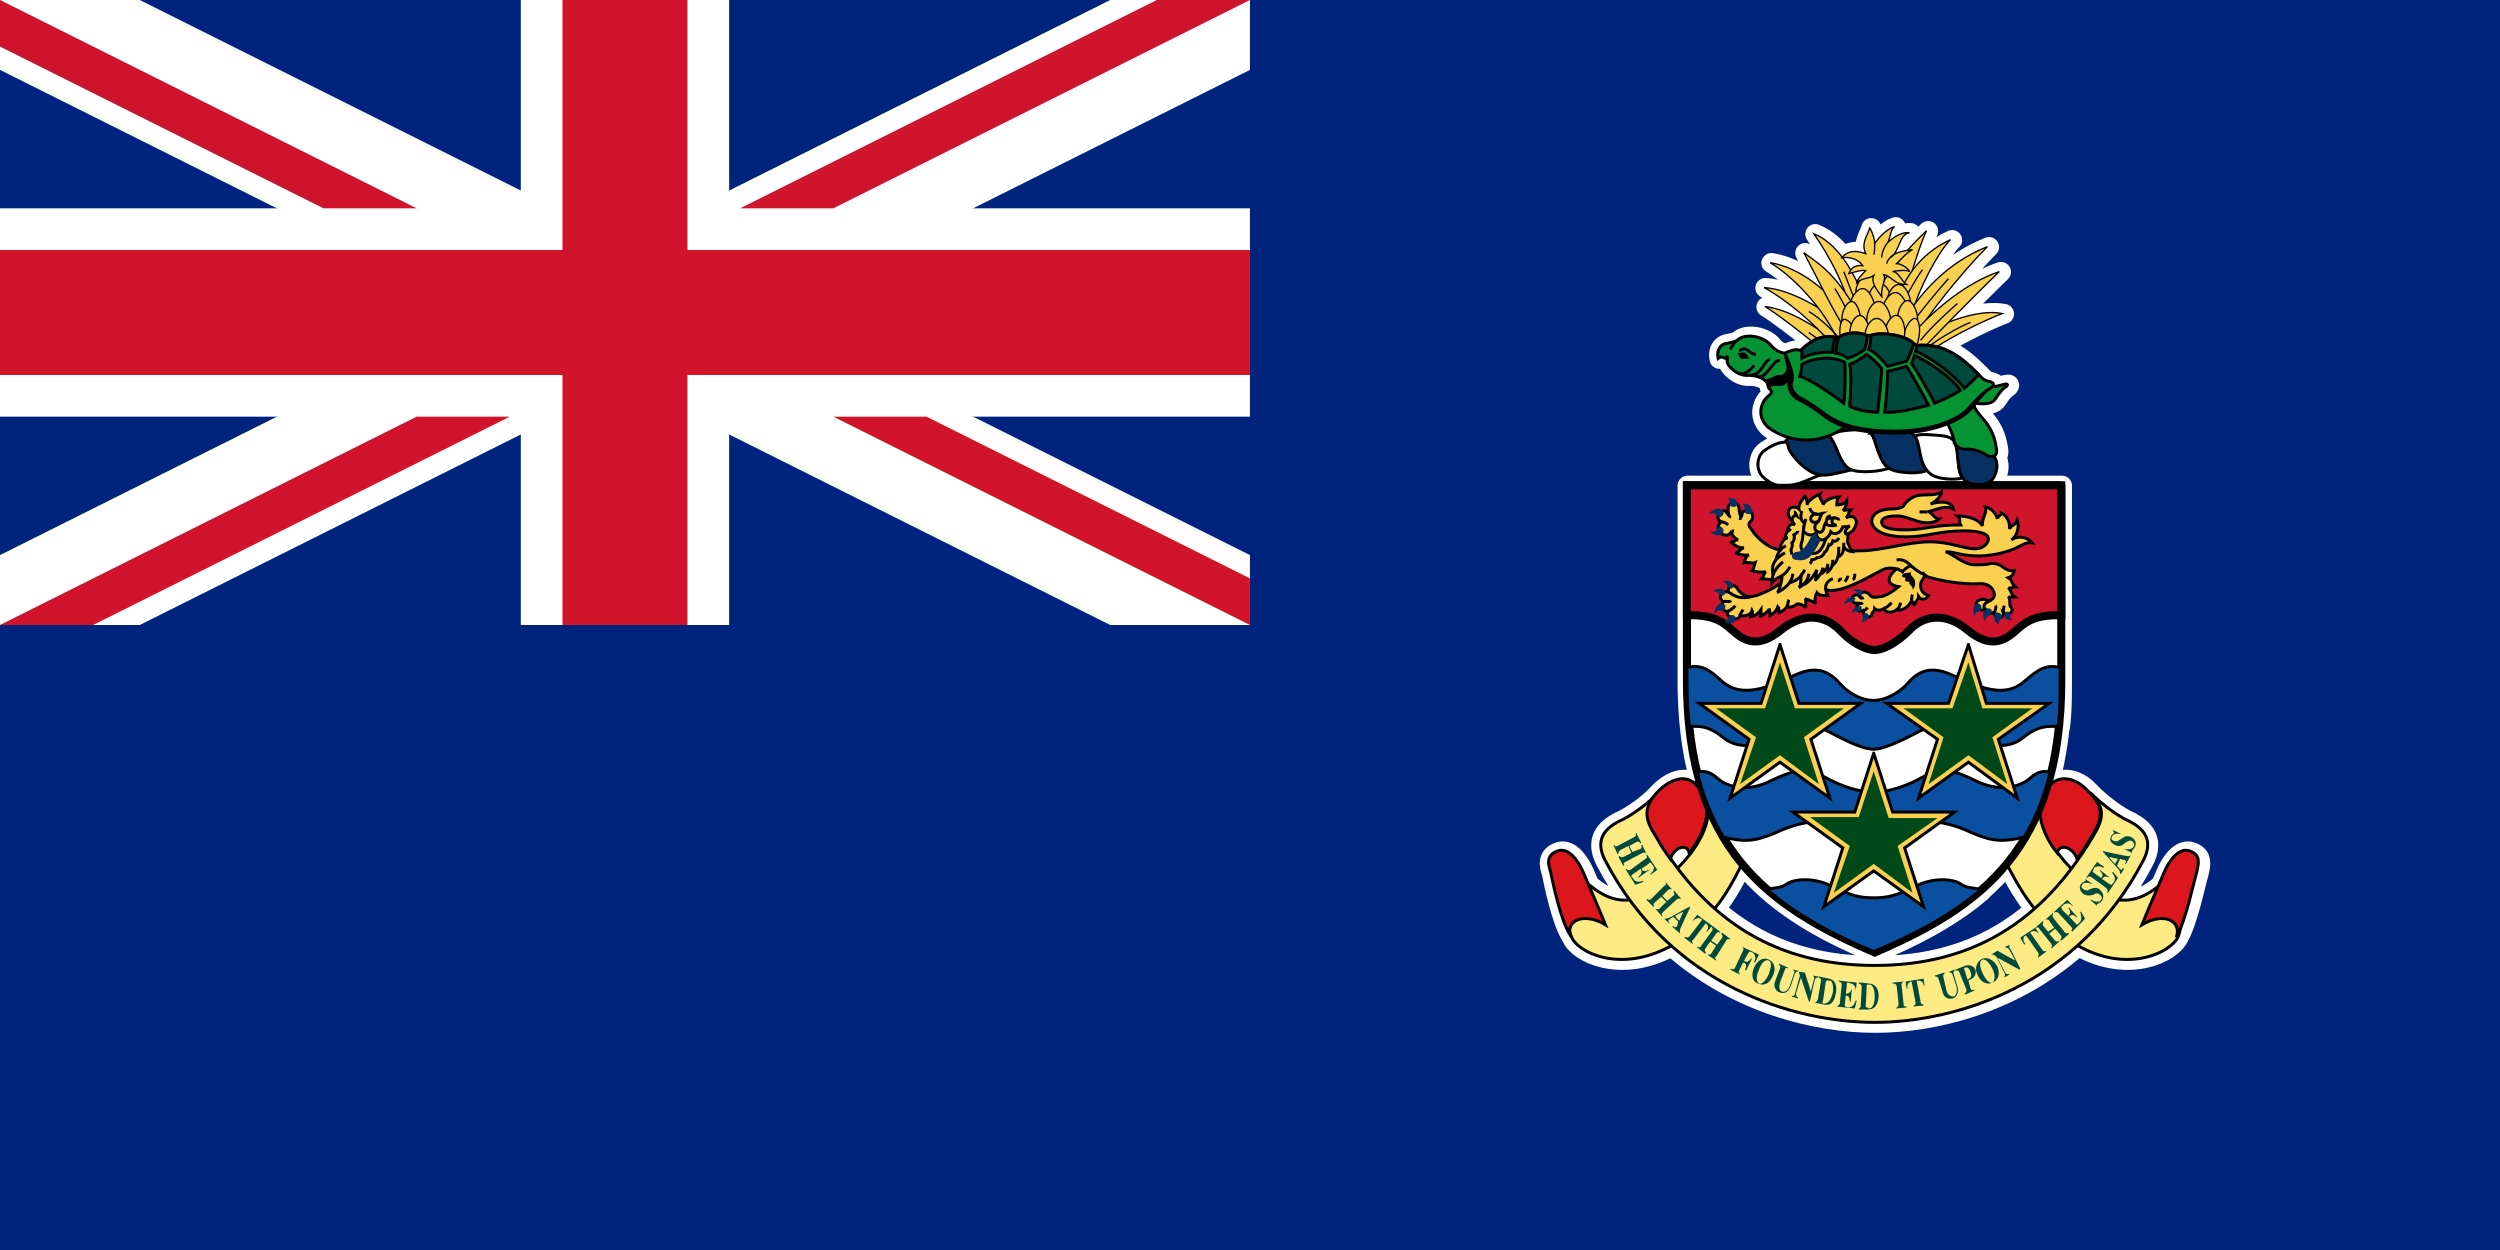 <?xml version="1.0" encoding="UTF-8" standalone="no"?>
<!-- Created with Sodipodi ("http://www.sodipodi.com/") -->
<svg id="svg1" xmlns:rdf="http://www.w3.org/1999/02/22-rdf-syntax-ns#" xmlns="http://www.w3.org/2000/svg" viewBox="0 0 1000 500" version="1" y="0" x="0" xmlns:cc="http://creativecommons.org/ns#" xmlns:xlink="http://www.w3.org/1999/xlink" xmlns:dc="http://purl.org/dc/elements/1.1/">
<rect x="0" y="0" width="1000" height="500" fill="#333333" stroke="none"/>
<defs id="defs3">
<style id="style2486" type="text/css">.str0 {stroke:#000000;stroke-width:3}
    .fil5 {fill:none}
    .fil8 {fill:#000000}
    .fil2 {fill:#FFFFFF}
    .fil9 {fill:#00493D}
    .fil7 {fill:#059334}
    .fil4 {fill:#073163}
    .fil3 {fill:#609AD1}
    .fil1 {fill:#D13F3E}
    .fil6 {fill:#F9D050}
    .fil0 {fill:#FCEA83}</style>
</defs>
<rect id="rect124" style="fill:#00247d;" transform="scale(8.333,8.333)" height="60" width="120" y="0" x="0"/>
<rect id="rect4050" style="fill-rule:evenodd;fill:#000066;" height="250" width="500" y="-0" x="0"/>
<path id="path5371" style="stroke-linejoin:round;stroke:#ffffff;stroke-linecap:square;stroke-miterlimit:4;stroke-dasharray:none;stroke-width:8;fill:#ffffff;" d="M758.27,90.869c-3.13,0.923-6.61,4.789-7.78,6.739,0-1.997-1.19-5.17-1.99-6.368-0.8,3.195-3.61,5.984-1.61,10.38-3.52-1.18-6.65-1.6-9.4,1.38-3.26-4.3-7.02-7.6-11.36-9.368,4,5.872,8.72,13.528,12.6,23.688-7.36-10.53-13.04-13.19-16.61-16.11,1.71,3.24,4.6,9.02,7.72,15-6.25-5.42-13.46-9.72-21.3-10.99,5.36,3.07,13.03,9.86,19.21,17.93-7-4.12-14.39-7.44-21.6-7.95,6.29,3.29,14.83,9.94,21.57,16.61-6.82-4.49-14.22-8.13-21.16-9.03,3.86,2.32,12.21,8.65,18.83,14.01-0.21,0.13-0.4,0.24-0.61,0.37-0.2,0.13-0.43,0.27-0.64,0.41-0.1,0.07-0.17,0.13-0.27,0.2,0,0.01-0.02,0.03-0.03,0.03-0.01,0.01-0.06,0.03-0.07,0.04,0,0-0.03,0.03-0.03,0.03-0.02,0.02-0.06,0.06-0.07,0.07-0.23,0.17-0.48,0.35-0.71,0.54-0.32,0.27-0.65,0.54-0.97,0.84-0.1,0.09-0.18,0.18-0.27,0.27-0.01,0.01-0.03,0.03-0.04,0.03-0.03,0.03-0.1,0.08-0.13,0.1-0.01,0.01-0.03,0.03-0.03,0.04-0.01,0-0.03,0.03-0.04,0.03-0.03,0.04-0.07,0.1-0.1,0.14-0.01,0-0.03,0.02-0.03,0.03l-0.81,0.4c-1.55-0.77-4.59,0.35-5.86,1.15-2.34-0.26-4.34-1.43-5.73-3.17-2.8-3.59-10.39-5.18-13.58-1.99-1.2,0.8-2.78,0.82-3.98,1.22-1.99,0-4.4,1.97-3.6,5.96,1.6-1.2,2,0,3.2,0,0.06-0.03,0.12-0.05,0.17-0.07,0.01,0,0.05-0.02,0.07-0.03h0.03,0.07,0.03l0.03,0.03,0.04,0.04,0.03,0.03v0.03,0.04c0.02,0.16-0.03,0.44-0.07,0.74v0.03,0.37c0,2,4.37,6,8.36,5.6,1.51,0,2.75,0.19,3.74,0.47h0.03c0.08,0.02,0.16,0.04,0.24,0.07h0.03c1.71,0.53,2.67,1.35,3.17,1.85l0.37,0.37,0.03,0.03,0.04,0.04v0.03,0.03c0,0.01,0.03,0.03,0.03,0.04h0.04c0,0.02,0.03,0.06,0.03,0.07,0.01,0.01,0.03,0.05,0.03,0.06v0.04h0.04c0.07,0.18,0.11,0.4,0.17,0.64v0.03,0.03c0,0.01,0.02,0.03,0.03,0.04,0.02,0.15,0.03,0.34,0.1,0.57l0.03,0.03v0.04c0.02,0.05,0.02,0.09,0.04,0.13v0.04l0.03,0.03v0.03c0,0.01,0.03,0.04,0.03,0.04,0,0.01,0.01,0.03,0,0.03,0,0.01,0.01,0.03,0,0.04v0.03c0,0.01,0.01,0.03,0,0.03,0.04,0.1,0.09,0.19,0.14,0.31,0.53,0.53,0.93,0.92,1.01,1.31v0.07,0.03,0.07,0.07,0.03c-0.01,0.01-0.03,0.05-0.03,0.07v0.06c-0.01,0.02-0.03,0.06-0.04,0.07-0.16,0.37-0.56,0.82-1.31,1.42-2.8,2.39-4.79,7.97,0,12.36,1.91,1.47,4.91,3.21,8.66,4.25-0.41,0.15-0.74,0.36-0.98,0.57-0.04,0.04-0.1,0.09-0.13,0.13-0.08,0.09-0.15,0.21-0.21,0.31-0.1,0.21-0.16,0.47-0.16,0.74-3.06-0.04-5.6,1.34-8.39,3.2-3.2,2-4.01,7.59-0.81,10.78,1.87,1.72,3.55,2.71,5.22,3.2h-35.95v51.92,21.16,4.79,0.64,0.16c0,0.47-0.01,0.93,0,1.39v0.16c0,0.26-0.01,0.52,0,0.78,0,0.26,0.03,0.52,0.03,0.77,0.01,0.15,0,0.3,0,0.44,0.01,0.37,0.03,0.75,0.04,1.11v0.07,0.04c0.4,14.71,2.43,27.22,5.83,37.97-0.75-0.67-1.48-1.25-2.13-1.82,0.36,0.39,0.69,0.85,1.05,1.35-0.49-0.54-1.05-1.02-1.65-1.52-1.38-1.25-2.91-1.78-4.52-1.79-3.53-0.02-7.24,2.39-9.43,4.59-0.59,0.58-1.14,1.13-1.62,1.68v0.03c-0.01,0.01-0.03,0.04-0.03,0.04h-0.04v0.03c0,0.01-0.02,0.03-0.03,0.04-3.52,3.56-9.96,8.36-15.06,10.54-5.19,2.8-9.58,7.21-5.19,15.6,2.97,5.68,6.23,10.87,9.74,15.67-4.61,0.55-9.85-0.79-15.74-5.7-0.15-0.13-0.33-0.25-0.5-0.33-0.71-1.66-1.34-3.14-1.89-4.45-2-4.79-5.98-10.39-10.38-8.79-4.39,1.59-3.99,4.79-2.79,8.39,0.79,3.97,3.94,19.43,7.91,25.47,0.01,0,0.03,0.02,0.04,0.03l0.03,0.03c2.4,6.39,19.56,14.8,39.52,4.01,0.16-0.08,0.32-0.18,0.48-0.27,26.06,23.13,58.32,30.63,81.4,30.63,23.12,0,55.23-7.53,81.2-30.76,0.22,0.13,0.44,0.28,0.67,0.4,19.57,10.79,36.73,2.38,39.52-4.01,0.01,0,0.03-0.02,0.04-0.03v-0.03c3.57-6.04,6.75-21.49,7.95-25.47,0.8-3.6,1.59-6.8-2.8-8.39-4.39-1.6-8.38,4-10.38,8.79-0.54,1.31-1.17,2.79-1.88,4.45-0.17,0.08-0.35,0.2-0.51,0.33-6,5-11.37,6.3-16.1,5.66,3.48-4.78,6.73-9.97,9.7-15.63,4.39-8.39,0-12.8-5.19-15.6-5.22-2.24-11.5-7.23-15.23-10.81v-0.04l-0.03-0.03c-0.01,0-0.03-0.03-0.04-0.04h-0.03c-0.01,0-0.03-0.03-0.03-0.03-0.43-0.46-0.88-0.94-1.38-1.41-2.71-3.1-8.85-6.6-13.58-3.17,0.02-0.03,0.01-0.07,0.03-0.1-1.09,0.85-2.06,1.7-3.1,2.73,0.67-2.17,1.3-4.38,1.85-6.67h-0.06c1.4-5.66,2.45-11.76,3.13-18.37h0.14c0.67-5.05,0.75-10.1,0.77-15.63v-0.61-0.17c0.01-0.77,0.03-1.56,0.03-2.35v-4.79-73.08h-107.34c0.6-0.11,1.24-0.25,1.89-0.4,3.4-0.93,6.8-2.84,9.46-3.64h0.07c2.93,0.36,6.1-0.61,12.03-1.95-0.4-0.2-0.74-0.49-1.08-0.78,0.21,0.14,0.44,0.26,0.67,0.37,3.6,2,13.61,0.79,15.6-0.4,3.07,2.3,13.15,2.39,15,0.97,0.05-0.04,0.1-0.09,0.13-0.13,0.36,0.45,0.79,0.85,1.25,1.18,2.79,2.78,10.72,2.78,13.14,1.99,0.27,0.32,0.68,0.75,1.21,1.18,2.8,1.99,9.99,2.4,11.59-1.99,1.15-2.3,1.65-5.28-0.13-7.99,0.85-0.4,1.34-1.4,0.94-3.2-1.51-10.57-7.65-12.57-8.99-17.15,0.19-0.25,0.39-0.51,0.57-0.74,3.58,0.32,6.12,0.21,7.61-1.28,1.2-1.6,2.82-4.39,4.42-5.19,0.45-0.3,0.71-0.6,0.8-0.84,0.01-0.02,0.03-0.07,0.04-0.1v-0.04-0.06l-0.04-0.04v-0.03c0-0.01-0.02-0.03-0.03-0.03v-0.04h-0.03c-0.02-0.01-0.06-0.03-0.07-0.03-0.01-0.01-0.03-0.03-0.03-0.04-0.01,0-0.03,0.01-0.04,0l-0.03-0.03h-0.07-0.13c-0.2,0-0.47,0.02-0.78,0.1-1.54,0.31-2.62,0.83-4.68,0.88,0.03-0.04,0.08-0.11,0.1-0.14s0.08-0.09,0.1-0.13,0.05-0.11,0.07-0.14c0-0.01,0.03-0.05,0.03-0.06v-0.04c0.01-0.01,0.03-0.05,0.04-0.06v-0.04c0-0.01,0.02-0.05,0.03-0.07v-0.03-0.1-0.03c-0.01-0.02-0.03-0.06-0.03-0.07v-0.07c-0.01-0.01-0.03-0.05-0.04-0.07-0.01-0.01-0.03-0.05-0.03-0.06-0.01-0.01-0.03-0.05-0.04-0.07,0-0.01-0.02-0.06-0.03-0.07l-0.07-0.07c-0.01,0-0.02-0.02-0.03-0.03l-0.1-0.1c-0.03-0.03-0.1-0.08-0.14-0.1-0.35-0.23-0.89-0.43-1.58-0.54-2-0.4-3.18-2-3.98-2.8l-0.7-0.7c-0.47-0.47-0.96-0.91-1.42-1.35l-0.17-0.17c-0.4-0.38-0.81-0.75-1.21-1.11-0.01-0.01-0.03-0.03-0.03-0.04-0.03-0.02-0.08-0.07-0.1-0.1-0.01,0-0.03-0.02-0.04-0.03-0.23-0.21-0.48-0.41-0.71-0.61l-0.03-0.03c-0.02-0.02-0.08-0.05-0.1-0.07l-0.03-0.03c-0.23-0.2-0.45-0.38-0.68-0.58l-0.03-0.03-0.1-0.1c-0.01-0.01-0.03-0.03-0.04-0.03-0.17-0.15-0.33-0.27-0.5-0.41-0.12-0.09-0.26-0.18-0.37-0.27-0.17-0.13-0.33-0.27-0.51-0.4-0.06-0.05-0.11-0.09-0.17-0.14-0.17-0.13-0.36-0.27-0.54-0.4-0.11-0.09-0.22-0.15-0.33-0.24-0.12-0.08-0.22-0.15-0.34-0.23-0.06-0.04-0.14-0.1-0.2-0.14-0.18-0.12-0.33-0.22-0.51-0.33-0.06-0.04-0.11-0.1-0.17-0.14-0.29-0.19-0.61-0.36-0.9-0.54-0.12-0.07-0.22-0.13-0.34-0.2-0.06-0.03-0.14-0.07-0.2-0.1-0.06-0.04-0.11-0.07-0.17-0.1-0.12-0.07-0.25-0.14-0.37-0.2-0.12-0.07-0.25-0.14-0.37-0.21-0.06-0.03-0.11-0.07-0.17-0.1-0.49-0.25-0.98-0.46-1.48-0.67-0.26-0.11-0.52-0.21-0.78-0.31-0.06-0.02-0.14-0.07-0.2-0.1-0.07-0.02-0.14-0.04-0.2-0.06-0.13-0.05-0.24-0.09-0.37-0.14-0.13-0.04-0.28-0.09-0.41-0.13h-0.03c-0.03-0.01-0.11-0.03-0.14-0.04h-0.03c-0.2-0.06-0.37-0.14-0.57-0.2h-0.04c-0.02-0.01-0.08-0.03-0.1-0.03h-0.07c-0.24-0.07-0.48-0.14-0.74-0.2,9.26-6.03,21.44-11.53,26.28-13.35-6.53-1.25-14.65,0.81-21.56,3.51,6.97-7.1,15.21-15.36,20.35-20.29-11.33,3.78-22.04,12.3-29.14,19.18,6.06-8.71,16.63-21.43,24.36-29.149-14.41,5.699-23.47,15.589-28.85,22.639,2.99-8.66,9.59-20.94,14.09-25.436-6.71,3.095-11.61,7.336-15.3,12.336,1.79-5.92,3.79-11.939,5.7-15.941-2.77,2.632-5.3,5.178-7.65,7.881h-0.04c-1.83,0.29-3.87,0.68-5.32,1.59,2.5-3.243,2.33-7.847,5.96-8.662-2.34-0.234-5.72,1.216-8.39,3.807,0.99-2.139,1.11-4.886,2.26-5.963,0.08-0.068,0.15-0.15,0.24-0.203h-0.04zm63.75,222.34c0.02-0.03,0.05-0.04,0.07-0.07-0.03,0.02-0.04,0.05-0.07,0.07zm-83.66-210.11c3.16-0.08,5.91,1.14,7.35,3.3-2.4-0.3-3.88,0.51-4.82,1.79-1.04-1.78-2.14-3.47-3.3-5.02,0.1-0.01,0.2-0.03,0.3-0.04,0.16-0.01,0.32-0.03,0.47-0.03zm21.13,2.32h0.03c-0.01,0.02-0.02,0.02-0.03,0.04-0.01,0.01,0,0.02,0,0.03-0.02,0.03-0.05,0.08-0.07,0.1h-0.03-0.04c0.04-0.03,0.07-0.09,0.1-0.13,0.01-0.01,0.03,0,0.04,0,0,0-0.01-0.03,0-0.04zm-13.68,2.87c0.39-0.02,0.74,0.03,1.01,0.1-1.12,1.12-2.88,2.96-3.44,4.48-0.61-1.26-1.22-2.49-1.88-3.67,1.51-0.42,2.95-0.78,4.04-0.88,0.09-0.01,0.18-0.03,0.27-0.03zm-1.42,4.18c-0.23,0.35-0.45,0.73-0.64,1.14-0.09-0.19-0.18-0.38-0.27-0.57,0.3-0.23,0.61-0.41,0.91-0.57zm23.45,24.29l-0.03,1.55h-0.03c-0.17,0.01-0.34,0.02-0.51,0.03l-0.03-0.03c0.24-0.46,0.45-0.98,0.6-1.55zm11.9,32.95c1.55,3.22,2.25,5.35,2.62,7.11-1.29-1.89-3.41-2.21-7.51-2.53-4.66-0.36-6.75-0.39-8.29,0.47-0.49-0.63-1.08-1.15-1.78-1.55,5.68-0.53,10.8-1.82,14.96-3.5zm-40.87,1.28c1.33,0.43,2.74,0.83,4.24,1.15-0.82,0.02-1.71,0.09-2.63,0.16-2.02,0.16-3.56,0.37-4.78,0.64,1.05-0.56,2.1-1.22,3.17-1.95zm9.23,1.95c0.43,0.05,0.87,0.06,1.31,0.11-0.2,0.13-0.38,0.28-0.54,0.43-0.23-0.21-0.49-0.38-0.77-0.54zm-64.99,148.96c0.01,0.05,0.05,0.09,0.06,0.14v0.03c1.52,8.63-5.05,18.71-11.96,25.37-0.86-1.15-1.72-2.34-2.56-3.54,1.64-4.7,6.76-6.22,7.55-2.26,4.4-5.49,8.05-13.07,6.91-19.74zm142.65,17.45c0.04,0,0.07,0.01,0.1,0h0.1,0.14c1.94-0.04,4.41,1.66,5.42,4.55-0.89,1.27-1.81,2.5-2.73,3.71h-0.03c-1.78-1.78-3.57-3.78-5.19-5.97,0.28-1.38,1.13-2.14,2.19-2.29zm-128.77,6.3c3.21,3.89,6.67,7.45,10.44,10.72v0.03c11.6,10.04,25.42,17.51,41.14,24.13h0.03c0.31,0.13,0.6,0.27,0.91,0.4,0.01,0.01,0.03,0.03,0.04,0.03h0.03c0.17,0.07,0.34,0.14,0.51,0.21,0.19-0.09,0.38-0.16,0.57-0.24,0.31-0.13,0.6-0.27,0.91-0.4,0.34-0.15,0.67-0.3,1.01-0.44,0.15-0.07,0.32-0.14,0.47-0.2,0.01-0.01,0.03-0.03,0.04-0.04,0.24-0.1,0.46-0.19,0.7-0.3,0.59-0.26,1.17-0.52,1.76-0.78,0.01,0,0.04-0.02,0.06-0.03h0.04c0.29-0.13,0.58-0.27,0.87-0.4,0.08-0.04,0.16-0.07,0.24-0.11,13.39-6.05,25.69-12.92,35.98-21.83-0.03-0.01-0.07-0.05-0.1-0.07,3.71-3.23,7.12-6.77,10.28-10.61,3.53,7.16,7.15,13.03,11.12,17.96-17.17,15.08-38.18,22.67-63.95,22.67-25.79,0-46.81-7.6-63.99-22.7,3.93-4.94,7.48-10.82,10.89-18z"/>
<rect id="rect1320" style="fill:none;" height="500" width="1000" y="-186.09" x="244.36"/>
<g id="g1690" transform="translate(1.290634e-15,-6.43008e-5)">
<rect id="rect3207" style="fill-rule:evenodd;fill:#00247d;" height="250" width="500" y="-1.1369E-13" x="0"/>
<g id="g878" style="font-size:12px;" transform="matrix(8.333,0,0,8.333,0,-2.256992e-4)">
<path id="path879" style="fill:#ffffff;" d="M0,0v3.354l53.292,26.646h6.708v-3.354l-53.292-26.646h-6.708zm60,0v3.354l-53.292,26.646h-6.708v-3.354l53.292-26.646h6.708z"/>
<path id="path880" style="fill:#ffffff;" d="M25,0v30h10v-30h-10zm-25,10v10h60v-10h-60z"/>
<path id="path881" style="fill:#cf142b;" d="M0,12v6h60v-6h-60zm27-12v30h6v-30h-6z"/>
<path id="path882" style="fill:#cf142b;" d="M0,30l20-10h4.472l-20,10h-4.472zm0-30l20,10h-4.472l-15.528-7.764v-2.236zm35.528,10l20-10h4.472l-20,10h-4.472zm24.472,20l-20-10h4.472l15.528,7.764v2.236z"/>
</g>
</g>
<g id="g5176" transform="matrix(1.078,0,0,1.078,-530.104,130.744)">
<path id="21170896" style="stroke:#000000;stroke-width:1.111;fill:#fcea83;" d="M1074.8,226.21c2.2,5.93,18.1,13.71,36.6,3.7,12.6-7.03,20.8-17.03,28.6-34.81,2.2-4.45,3.3-10.01-1.9-13.34-4.1-2.96-10.7-6.3-13.7-9.26-1.5-1.48-3-2.59-4.1-3.7,0.8,0.74,1.5,1.48,2.3,2.59,7.4,8.89-0.4,21.85-8.6,29.63-5.9,5.56-16.6,19.26-32.2,6.3-3.3-2.96-11.1,9.26-7,18.89z" class="fil0 str0"/>
<path id="21170720" style="stroke:#000000;stroke-width:1.111;fill:#fcea83;" d="M1300,226.21c-2.6,5.93-18.5,13.71-36.7,3.7-12.6-7.03-20.7-17.03-28.9-34.81-1.8-4.45-2.9-10.01,2.2-13.34,4.1-2.96,10.8-6.3,13.7-9.26,1.5-1.48,2.6-2.59,4.1-3.7-0.7,0.74-1.5,1.48-2.2,2.59-7.4,8.89,0.4,21.85,8.1,29.63,6,5.56,17.1,19.26,32.6,6.3,3.4-2.96,10.8,9.26,7.1,18.89z" class="fil0 str0"/>
<path id="21170632" style="stroke:#000000;stroke-width:1.111;fill:#fcea83;" d="M1187.4,258.07c29.6,0,75.2-13.34,99.6-60.01,4.1-7.78,0-11.85-4.8-14.45-5.2-2.22-11.5-7.4-14.8-10.74,5.9,5.93,4.8,10,0.7,16.67-18.9,31.48-44.8,47.41-80.7,47.41-36,0-61.9-15.93-80.8-47.41-4-6.67-5.2-10.74,0.4-16.67-3,3.34-9.6,8.52-14.8,10.74-4.8,2.6-8.9,6.67-4.8,14.45,24.4,46.67,70.3,60.01,100,60.01z" class="fil0 str0"/>
<g id="g2494" transform="matrix(0.37,0,0,0.37,845.119,-37.891)">
<path id="21170456" style="stroke-width:3;stroke:#000000;fill:#db161c;" d="M739,630c-2-10-15-6-19,6-5-7-10-14-14-22-12-18-14-30,3-47,8-8,24-17,35-7,23,19,11,50-5,70z" class="fil1 str0"/>
<path id="21170368" style="stroke-width:3;stroke:#000000;fill:#db161c;" d="M1108,630c2-10,16-6,20,6,5-7,10-14,14-22,12-18,14-30-4-47-7-8-23-17-35-7-22,19-11,50,5,70z" class="fil1 str0"/>
<path id="21170280" style="stroke-width:3;stroke:#000000;fill:#db161c;" d="M620,713c-10-15-18-54-20-64-3-9-4-17,7-21s21,10,26,22,13,30,22,52c-22-13-40-4-35,11z" class="fil1 str0"/>
<path id="21170192" style="stroke-width:3;stroke:#000000;fill:#db161c;" d="M1228,713c9-15,17-54,20-64,2-9,4-17-7-21s-21,10-26,22-13,30-22,52c22-13,39-4,35,11z" class="fil1 str0"/>
</g>
<path id="21170104" style="fill:#ffffff;" d="M1256.6,58.785v72.235c0,62.59-29.6,84.08-69.2,101.12-39.7-17.04-69.7-38.53-69.7-101.12v-72.235h138.9z" class="fil2 str0"/>
<path id="21170016" style="fill:#cf142b;" d="M1187.4,119.9c3.3,0,8.5-2.96,12.9-7.41,4.9-5.18,13-7.03,21.5,0,8.5,7.04,13.7,4.08,18.2,0,4.4-4.07,8.1-5.55,16.6-5.55v-48.155h-138.9v48.155c8.6,0,12.3,1.48,16.7,5.55,4.5,4.08,9.6,7.04,18.2,0,8.8-7.03,16.6-5.18,21.8,0,4.1,4.45,9.3,7.41,13,7.41z" class="fil1 str0"/>
<g id="g2502" transform="matrix(0.37,0,0,0.37,845.119,-37.891)">
<path id="21169840" style="fill:#0b50a0;" d="M924,526c12,0,36-13,42-16,22-13,38-1,51,5,14,6,40,13,56,0s25-12,36-12c2-15,2-30,2-47v-12c-14-3-21,1-36,14s-32,10-54,2c-21-9-42-25-63,0-6,7-20,17-34,17-15,0-28-10-34-17-22-25-42-9-63,0-22,8-40,11-55-2-14-13-21-17-36-14v12c0,17,1,32,3,47,11,0,19-1,35,12s43,6,56,0c14-6,30-18,52-5,6,3,29,16,42,16z" class="fil3 str0"/>
<path id="21169752" style="fill:#0b50a0;" d="M924,569c15,0,33-6,49-15,20-11,34-6,54,4,21,10,38,7,50,0,6-4,11-12,24-9-6,25-15,47-26,65-20,5-31,5-52-4-21-10-47-16-61-7-13,8-27,12-38,12s-25-4-38-12c-14-9-40-3-61,7-21,9-32,9-52,4-11-18-20-40-26-65,13-3,18,5,24,9,11,7,29,10,49,0,21-10,35-15,55-4,16,9,34,15,49,15z" class="fil3 str0"/>
<path id="21169664" style="fill:#0b50a0;" d="M924,729c40-17,77-36,107-62-8-3-13-1-20-6s-28-7-46,3c-19,9-27,11-41,11s-22-2-41-11c-18-10-39-8-46-3s-12,3-20,6c30,26,66,45,107,62z" class="fil3 str0"/>
</g>
<g id="g2507" transform="matrix(0.37,0,0,0.37,845.119,-37.891)">
<g id="g2509">
<path id="21169400" style="stroke:#000000;stroke-width:3;fill:#ffffff;" d="M847,260c-13,3-22,4-34-7-8-8-6-22,2-27,9-6,17-10,28-7s40,30,33,31c-7,0-18,7-29,10z" class="fil2 str0"/>
<path id="21169312" style="stroke:#000000;stroke-width:3;fill:#ffffff;" d="M878,212c4-3,9-5,22-6,12-1,21-1,24,8,4,11,7,24,15,30-5,3-30,6-39,1-12-6-15-29-22-33z" class="fil2 str0"/>
<path id="21169224" style="stroke:#000000;stroke-width:3;fill:#ffffff;" d="M964,213c4-3,9-3,22-2s18,2,21,11c3,10,0,23,6,32-6,2-26,2-33-5-11-8-10-31-16-36z" class="fil2 str0"/>
</g>
<g id="g2514">
<path id="21169048" style="stroke:#000000;stroke-width:3;fill:#073163;" d="M1024,219c-9-2-15-3-19,0,5,6,1,30,11,38,7,5,25,6,29-5,5-10,5-25-21-33z" class="fil4 str0"/>
<path id="21168960" style="stroke:#000000;stroke-width:3;fill:#073163;" d="M921,209c3-3,9-4,21-4,13,0,21,2,25,10,4,10,3,23,10,31-3,4-30,4-38-2-11-7-12-30-18-35z" class="fil4 str0"/>
<path id="21168872" style="stroke:#000000;stroke-width:3;fill:#073163;" d="M836,218c0-5,7-6,25-7,18-2,19-1,25,12,3,7,7,19,15,23-22,5-29,8-41,1-9-5-19-17-21-22-1-3-1-6-3-7z" class="fil4 str0"/>
</g>
</g>
<g id="g2519" style="stroke-dasharray:none;stroke:#000000;stroke-width:1.35;stroke-miterlimit:4;" transform="matrix(0.37,0,0,0.37,845.119,-37.891)">
<g id="g2521" style="stroke-dasharray:none;stroke:#000000;stroke-width:1.35;stroke-miterlimit:4;">
<path id="21168608" style="stroke:#000000;stroke-dasharray:none;stroke-miterlimit:4;stroke-width:1.35;fill:#f9d050;" d="M884,116c-21-16-46-31-69-34,15,9,57,42,68,53" class="fil5 str0"/>
<path id="21168520" style="stroke:#000000;stroke-dasharray:none;stroke-miterlimit:4;stroke-width:1.35;fill:#f9d050;" d="M896,101c-25-17-54-36-82-38,21,11,52,37,69,58" class="fil5 str0"/>
<path id="21168432" style="stroke:#000000;stroke-dasharray:none;stroke-miterlimit:4;stroke-width:1.35;fill:#f9d050;" d="M928,73c14-31,29-48,49-67-10,21-21,64-26,81" class="fil5 str0"/>
<path id="21168344" style="stroke:#000000;stroke-dasharray:none;stroke-miterlimit:4;stroke-width:1.35;fill:#f9d050;" d="M950,68c10-22,25-41,51-53-13,13-33,52-38,73" class="fil5 str0"/>
<path id="21168256" style="stroke:#000000;stroke-dasharray:none;stroke-miterlimit:4;stroke-width:1.35;fill:#f9d050;" d="M959,88c12-17,36-49,79-66-25,25-62,71-71,89" class="fil5 str0"/>
<path id="21168168" style="stroke:#000000;stroke-dasharray:none;stroke-miterlimit:4;stroke-width:1.35;fill:#f9d050;" d="M973,110c18-10,54-26,80-21-16,6-64,28-85,48" class="fil5 str0"/>
<path id="21168080" style="stroke:#000000;stroke-dasharray:none;stroke-miterlimit:4;stroke-width:1.35;fill:#f9d050;" d="M969,103c17-18,48-45,81-56-24,23-75,75-82,83" class="fil5 str0"/>
<path id="21167992" style="stroke:#000000;stroke-dasharray:none;stroke-miterlimit:4;stroke-width:1.35;fill:#f9d050;" d="M921,92c-12-37-30-72-57-83,15,22,34,54,44,102" class="fil5 str0"/>
<path id="21167904" style="stroke:#000000;stroke-dasharray:none;stroke-miterlimit:4;stroke-width:1.35;fill:#f9d050;" d="M898,91c-20-24-47-48-78-53,21,12,56,47,69,81" class="fil5 str0"/>
<path id="21167816" style="stroke:#000000;stroke-dasharray:none;stroke-miterlimit:4;stroke-width:1.35;fill:#f9d050;" d="M909,90c-25-45-44-53-55-62,9,17,31,62,44,81" class="fil5 str0"/>
</g>
<g id="g2533" style="stroke-dasharray:none;stroke:#000000;stroke-width:1.35;stroke-miterlimit:4;">
<path id="21167640" style="stroke:#000000;stroke-dasharray:none;stroke-miterlimit:4;stroke-width:1.35;fill:none;" d="M859,87c12,7,30,24,36,35" class="fil5 str0"/>
<path id="21167552" style="stroke:#000000;stroke-dasharray:none;stroke-miterlimit:4;stroke-width:1.35;fill:none;" d="M859,108c6,5,17,11,27,20" class="fil5 str0"/>
<path id="21167464" style="stroke:#000000;stroke-dasharray:none;stroke-miterlimit:4;stroke-width:1.35;fill:none;" d="M978,123c10-8,32-21,43-25" class="fil5 str0"/>
<path id="21167376" style="stroke:#000000;stroke-dasharray:none;stroke-miterlimit:4;stroke-width:1.35;fill:none;" d="M971,116c10-13,30-31,37-37" class="fil5 str0"/>
<path id="21167288" style="stroke:#000000;stroke-dasharray:none;stroke-miterlimit:4;stroke-width:1.35;fill:none;" d="M999,54c-9,10-30,35-38,47" class="fil5 str0"/>
<path id="21167200" style="stroke:#000000;stroke-dasharray:none;stroke-miterlimit:4;stroke-width:1.35;fill:none;" d="M973,45c-7,9-21,35-25,44" class="fil5 str0"/>
<path id="21167112" style="stroke:#000000;stroke-dasharray:none;stroke-miterlimit:4;stroke-width:1.35;fill:none;" d="M894,47c6,16,17,43,21,54" class="fil5 str0"/>
<path id="21167024" style="stroke:#000000;stroke-dasharray:none;stroke-miterlimit:4;stroke-width:1.35;fill:none;" d="M885,64c4,6,12,20,15,30" class="fil5 str0"/>
</g>
</g>
<g id="g2543" style="stroke-dasharray:none;stroke:#000000;stroke-width:1.35;stroke-miterlimit:4;" transform="matrix(0.37,0,0,0.37,845.119,-37.891)">
<g id="g2545" style="stroke-dasharray:none;stroke:#000000;stroke-width:1.35;stroke-miterlimit:4;">
<path id="21166760" style="stroke:#000000;stroke-dasharray:none;stroke-miterlimit:4;stroke-width:1.35;fill:#f9d050;" d="M919,59c0-9,6-19,12-19,7,0,12,12,12,19,0,8-6,15-12,15s-12-6-12-15z" class="fil6 str0"/>
<path id="21166672" style="stroke:#000000;stroke-dasharray:none;stroke-miterlimit:4;stroke-width:1.35;fill:#f9d050;" d="M906,67c1-10,8-18,14-17s9,13,8,20c-1,8-8,14-13,13-5,0-10-7-9-16z" class="fil6 str0"/>
<path id="21166584" style="stroke:#000000;stroke-dasharray:none;stroke-miterlimit:4;stroke-width:1.35;fill:#f9d050;" d="M933,70c-2-9,2-19,8-20s12,9,13,17c2,8-3,16-8,16-5,1-12-4-13-13z" class="fil6 str0"/>
<path id="21166496" style="stroke:#000000;stroke-dasharray:none;stroke-miterlimit:4;stroke-width:1.35;fill:#f9d050;" d="M918,78c0-10,6-19,12-19,7,0,12,11,12,19s-6,15-12,15-12-6-12-15z" class="fil6 str0"/>
<path id="21166408" style="stroke:#000000;stroke-dasharray:none;stroke-miterlimit:4;stroke-width:1.35;fill:#f9d050;" d="M900,83c0-9,7-19,13-19s12,12,12,19c0,8-7,15-12,15-6,0-13-6-13-15z" class="fil6 str0"/>
<path id="21166320" style="stroke:#000000;stroke-dasharray:none;stroke-miterlimit:4;stroke-width:1.35;fill:#f9d050;" d="M937,79c0-9,6-19,12-19,7,0,12,12,12,19,0,8-6,15-12,15s-12-6-12-15z" class="fil6 str0"/>
<path id="21166232" style="stroke:#000000;stroke-dasharray:none;stroke-miterlimit:4;stroke-width:1.35;fill:#f9d050;" d="M933,87c0-10,7-19,13-19s12,11,12,19-6,15-12,15-13-6-13-15z" class="fil6 str0"/>
<path id="21166144" style="stroke:#000000;stroke-dasharray:none;stroke-miterlimit:4;stroke-width:1.35;fill:#f9d050;" d="M917,96c0-10,6-19,12-19,7,0,12,12,12,19,0,8-6,15-12,15s-12-6-12-15z" class="fil6 str0"/>
<path id="21166056" style="stroke:#000000;stroke-dasharray:none;stroke-miterlimit:4;stroke-width:1.35;fill:#f9d050;" d="M892,96c0-10,5-19,10-19s9,12,9,19c0,8-5,15-9,15-5,0-10-6-10-15z" class="fil6 str0"/>
<path id="21165968" style="stroke:#000000;stroke-dasharray:none;stroke-miterlimit:4;stroke-width:1.35;fill:#f9d050;" d="M948,94c0-9,5-18,10-18s10,11,10,18c0,9-6,15-10,15-5,0-10-6-10-15z" class="fil6 str0"/>
<path id="21165880" style="stroke:#000000;stroke-dasharray:none;stroke-miterlimit:4;stroke-width:1.35;fill:#f9d050;" d="M954,111c2-10,8-18,12-17s5,13,3,20c-1,9-7,14-11,13s-6-8-4-16z" class="fil6 str0"/>
<path id="21165792" style="stroke:#000000;stroke-dasharray:none;stroke-miterlimit:4;stroke-width:1.35;fill:#f9d050;" d="M935,108c1-9,7-18,12-17,6,0,9,12,8,19-1,9-6,15-11,14-5,0-10-7-9-16z" class="fil6 str0"/>
<path id="21165704" style="stroke:#000000;stroke-dasharray:none;stroke-miterlimit:4;stroke-width:1.35;fill:#f9d050;" d="M907,111c-3-10-9-17-13-16s-5,13-3,20c2,8,8,13,12,12,3-1,6-8,4-16z" class="fil6 str0"/>
<path id="21165616" style="stroke:#000000;stroke-dasharray:none;stroke-miterlimit:4;stroke-width:1.35;fill:#f9d050;" d="M900,109c0-9,5-18,10-18,6,0,10,11,10,18,0,9-5,15-10,15-4,0-10-6-10-15z" class="fil6 str0"/>
<path id="21165528" style="stroke:#000000;stroke-dasharray:none;stroke-miterlimit:4;stroke-width:1.35;fill:#f9d050;" d="M915,113c0-10,6-19,12-19,7,0,12,11,12,19s-6,15-12,15-12-6-12-15z" class="fil6 str0"/>
</g>
<path id="21165440" style="stroke:#000000;stroke-dasharray:none;stroke-miterlimit:4;stroke-width:1.35;fill:#f9d050;" d="M920,3c-2,8-9,15-4,26-9-3-17-4-24,4,9-1,17,2,21,8-8-1-12,3-14,8,7-2,14-4,17-3-3,3-8,8-9,12,6-5,13-4,17-7-3,7,3,14,8,21-1-10,5-17,2-22,9,2,10,10,23,10-5-3-8-13-14-13,3-1,15-2,17,0-2-4-9-8-13-8,4-4,11-12,16-14-7,1-18,2-22,8,10-8,8-23,19-25-6-1-15,3-22,10,3-6,3-14,7-16-8,2-17,12-20,17,0-5-3-13-5-16z" class="fil6 str0"/>
<path id="21165352" style="stroke:#000000;stroke-dasharray:none;stroke-miterlimit:4;stroke-width:1.35;fill:none;" d="M925,19c0,3,0,9-1,11" class="fil5 str0"/>
<path id="21165264" style="stroke:#000000;stroke-dasharray:none;stroke-miterlimit:4;stroke-width:1.35;fill:none;" d="M938,18c-2,2-6,9-6,15" class="fil5 str0"/>
<path id="21165176" style="stroke:#000000;stroke-dasharray:none;stroke-miterlimit:4;stroke-width:1.35;fill:none;" d="M944,30c-3,2-6,5-7,9" class="fil5 str0"/>
</g>
<g id="g2566" transform="matrix(0.37,0,0,0.37,845.119,-37.891)">
<path id="21165000" style="stroke:#000000;stroke-width:3;fill:#059334;" d="M838,129c-7,0-13-3-17-8-7-9-26-13-34-5-3,2-7,2-10,3-5,0-11,5-9,15,4-3,5,0,8,0,2-1,1,1,1,3,0,5,11,15,21,14,11,0,16,4,18,6,3,3,1,2,3,7,3,3,4,4-1,8-7,6-12,20,0,31,13,10,46,25,83-4,36-28,92-12,96-2,5,10,7,16,8,21,1,4,6,8,13,7,7,0,15,3,19,6,5,3,12,2,10-7-4-28-21-32-23-45,10,1,17,1,21-3,3-4,7-11,11-13,3-2,3-4-1-3-5,1-8,3-17,2-46-5-175-40-200-33z" class="fil7 str0"/>
<path id="21164912" style="stroke:#000000;stroke-width:3;fill:#000000;" d="M1042,163c-5,3-10,8-19,20-10,13-40,26-77,26-36,0-58-6-74-19-9-7-16-11-22-14-11-5-13-16-10-25-3,5-5,10-11,9-4,0-12,0-10,4-1-2-1-5-2-6l-2-2c3,2,10-4,15-4,4,1,9-4,8-10-1-5-2-9-3-13,8-4,113,15,134,17,21,1,81,10,73,17z" class="fil8 str0"/>
<path id="21353288" style="stroke:#000000;stroke-width:3;fill:#059334;" d="M852,125c10-10,22-15,34-12h3c6-5,20-6,28-2h4c12-4,35,0,43,8l3,2c27-2,43,10,62,29,2,2,5,6,10,7,6,1,7,4,2,7-6,3-11,8-21,19-9,12-38,24-74,24-35,0-56-6-72-18-9-7-16-11-21-14-6-2-14-10-11-18,2-8-3-18-7-28,3-2,11-5,15-3l2-1z" class="fil7 str0"/>
<g id="g2571">
<path id="21353112" style="stroke:#000000;stroke-width:3;fill:#00493d;" d="M1029,150c-19-19-35-31-62-29,0,1,0,4-1,6,16,6,39,24,49,37,4-4,11-9,14-14z" class="fil9 str0"/>
<path id="21353024" style="stroke:#000000;stroke-width:3;fill:#00493d;" d="M964,119c-8-8-31-12-43-8,0,4,0,10-2,14,7,3,13,10,19,17,4-1,14-4,19-5,2-4,6-13,7-18z" class="fil9 str0"/>
<path id="21352936" style="stroke:#000000;stroke-width:3;fill:#00493d;" d="M917,111c-8-4-22-3-28,2-2,4-3,12-3,16,4,0,10,3,12,5,6-2,14-6,17-9,1-4,3-10,2-14z" class="fil9 str0"/>
<path id="21352848" style="stroke:#000000;stroke-width:3;fill:#00493d;" d="M852,125c10-10,22-15,34-12-2,3-3,9-3,15-11-1-25,2-31,6v-9z" class="fil9 str0"/>
<path id="21352760" style="stroke:#000000;stroke-width:3;fill:#00493d;" d="M1011,166c-9-13-31-28-46-35,0,1-2,5-3,8,6,9,18,29,23,40,5-2,19-8,26-13z" class="fil9 str0"/>
<path id="21352672" style="stroke:#000000;stroke-width:3;fill:#00493d;" d="M935,188c2-14,3-34,3-41,5-1,15-4,19-5,5,8,17,29,22,39-12,3-32,8-44,7z" class="fil9 str0"/>
<path id="21352584" style="stroke:#000000;stroke-width:3;fill:#00493d;" d="M900,140c5-2,12-6,17-10,4,3,12,10,15,14,0,9-3,35-4,44-8,0-21-2-28-6,1-15,2-32,0-42z" class="fil9 str0"/>
<path id="21352496" style="stroke:#000000;stroke-width:3;fill:#00493d;" d="M850,152c1-2,2-9,2-12,8-5,28-10,43-2,1,10,0,35-1,41-13-10-34-24-44-27z" class="fil9 str0"/>
</g>
<path id="21352408" style="fill:#000000;" d="M800,134c-2,0-3-6-7-6-1,0-4,1-5,0,0,2,1,4,2,5,1,3,6,1,10,1z" class="fil8"/>
<path id="21352320" style="stroke:#000000;stroke-width:3;fill:none;" d="M800,151c12,0,14-15,20-16" class="fil5 str0"/>
<path id="21352232" style="stroke:#000000;stroke-width:3;fill:none;" d="M807,152c9,4,16-17,23-16" class="fil5 str0"/>
<path id="21352144" style="stroke:#000000;stroke-width:3;fill:none;" d="M789,126c3,0,5-4,10,1,2,2,5,3,7,3" class="fil5 str0"/>
<path id="21352056" style="stroke:#000000;stroke-width:3;fill:none;" d="M804,141c-4,6-11,10-15,8" class="fil5 str0"/>
<path id="21351968" style="stroke:#000000;stroke-width:3;fill:none;" d="M787,116c-3,2-5,6-7,9" class="fil5 str0"/>
<path id="21351880" style="stroke:#000000;stroke-width:3;fill:none;" d="M777,131v5" class="fil5 str0"/>
</g>
<g id="g2588" transform="matrix(0.37,0,0,0.37,845.119,-37.891)">
<path id="21351704" style="stroke:#000000;stroke-width:3;fill:#f9d050;" d="M898,310c1,2-1,7,0,9,2,4,2,6,5,8h7c22,0,48-9,70-9,21,0,34,7,46,7,7,0,13-5,13-10s-8-8-25-8c-24,0-37,6-57,6-30,0-35-11-35-16s5-12,21-12c5,0,9-1,11-3,1-2,4-6,10-9,7-4,21,0,28-5,0,4-6,10-11,12,10-3,21-3,23,5-5-3-13-1-16,0-4,1-6,2-10,3,4-1,6,7,12,7-6,5-16,5-26,1-3-1-11-4-16-4-10,0-16,2-16,6,0,5,6,8,24,8s28-5,55-5c-2-3,1-6-3-9,10,0,21,3,25,10-1-7,5-13,3-19,6,1,11,7,12,12,0-3,4-3,4-6,6,3,9,10,8,16,3-5,6-3,8-9,2,4,1,16-6,20,6-4,15-4,21,3-6-1-9,2-12,3-12,7-32,11-47,10-16-1-18-4-28-4,6,1,18,13,29,13,7,0,12,0,15-1s8,0,12,2c3,3,9,6,13,5-1,4-3,6-6,7,5,3,2,5,7,9-2,0-4,2-7,1,3,3,3,7,6,9-1,0-4,1-6,0,3,4,0,9,3,11,3,4-3,9-8,5,1,3-2,6-5,5s-5-4-4-5c0-1,0-1,1-2-2,3-6,3-8,2-1-1-2-2-2-3-7,2-10-4-9-7s7-4,9-3,4,2,6,0c2-1,3-3,3-5,0-3-3-12-16-11-15,1-39-3-51-7-1-1-2-1-3-2,0,4-4,6-4,10,0,5,2,9,8,11-3,5-8,4-10,1,0,3-4,5-4,9-1-2-2-3-3-5-3,7-11,11-15,9-5,4-11,3-13-1-3,2-7,2-9,0,0,3-2,2-3,6,0,2-4,3-6,2s-3-5-1-7c-3,2-6,2-8,0,0-2,0-5,2-6h2c-2-1-5,0-7-1-2-2-2-4-1-6,1-1,4-3,6-1l1,1c0-2,1-4,2-4,2-1,5-1,8,2,2,3,4,3,10,2,5,0,13-5,19-10-17-3-7-14-2-18-4-1-10-1-14,1-21,11-43,24-57,20,0,2,1,4,2,6-3,0-9,0-11-3-1,2-3,7-1,11-2-2-8-4-11-5,2,2,0,6,1,9-3-3-8-5-10-3s-6,3-9,2c-2,3-5,5-8,6,0-2,0-5-1-6-1,3-4,7-8,9,0-2,0-5-1-7,0,4-8,6-9,9,1-3,1-6,1-8-2,3-5,6-10,7,1-2,2-4,1-6-1,4-7,6-12,5,0,2-4,5-9,2-3-1-5-4-3-6-4,0-8-4-6-7,0-1,1-2,1-3-3-2-4-6-1-9,1-1,4-1,6-1,0-8,7-8,10-2,2,3,8,8,13,7,2,0,3-1,5-1,6-2,18-7,25-13,1-3,1-5,1-7-4,2-8,4-10,7v-3c-3,0-8-1-10-1,1-1,2-6,4-7-5,1-10,0-14-1,2-2,2-5,3-8-2,1-7-1-11,0,1-3,2-7,5-8-4,1-9,0-14-2,4,0,6-5,9-5-8,0-10-4-14-6,3,1,5-2,8-2-3-1-8-6-6-9-1,1-2,3-4,4s-6,0-9-3c-2-4-1-9,3-10-5-1-5-6-3-8,1-2,5-5,7-2,1,1,2,3,3,4-1-2-1-6-1-9,1-3,3-3,6-4,3,0,5,3,5,6s1,5,2,9c0-1,1-3,1-4,0-4,5-3,8-2s4,7,0,10c-2,2-1,5,1,7,7,11,19,20,29,21,0-4,2-8,5-11,0-2,1-5,2-7,1-6,4-9,8-7-1-1-2-2-2-3-3-3-6-8-4-12s8-3,10-1c-1-6,6-11,6-14,1,3,3,7,2,10,1-4,8-9,13-11-2,3,4,8,3,11,2-5,10-8,16-8-2,2-2,6-2,8,3,0,8-1,10-4,0,4-2,8-4,10,1-1,5-1,8-1-3,3-2,6-5,8,4-2,9-2,10,2,2,3-1,8-3,11-2,1-4,3-5,3z" class="fil6 str0"/>
<g id="g2591">
<path id="21351528" style="stroke:#000000;stroke-width:3;fill:none;" d="M836,322c-7,3-9,10-10,14" class="fil5 str0"/>
<path id="21351440" style="stroke:#000000;stroke-width:3;fill:none;" d="M835,329c-10,6-14,11-12,22" class="fil5 str0"/>
<path id="21351352" style="stroke:#000000;stroke-width:3;fill:none;" d="M840,359c6-2,10-4,15-13" class="fil5 str0"/>
<path id="21351264" style="stroke:#000000;stroke-width:3;fill:none;" d="M852,350c-2,4,0,11-3,14,5-3,9-7,10-14" class="fil5 str0"/>
<path id="21351176" style="stroke:#000000;stroke-width:3;fill:none;" d="M854,361c4-2,10-8,13-15-1,3,0,8-2,11,5-5,7-8,8-13,0,1,1,3,1,4,2-2,4-4,4-8" class="fil5 str0"/>
<path id="21351088" style="stroke:#000000;stroke-width:3;fill:none;" d="M878,343v5c4-3,5-7,5-12" class="fil5 str0"/>
<path id="21351000" style="stroke:#000000;stroke-width:3;fill:none;" d="M882,342c6-4,7-10,7-19" class="fil5 str0"/>
<path id="21350912" style="stroke:#000000;stroke-width:3;fill:none;" d="M889,333c4-3,5-5,5-14" class="fil5 str0"/>
<path id="21350824" style="stroke:#000000;stroke-width:3;fill:none;" d="M881,292c-2,0-4,1-4,4,0,2-3,5-3,8-1,4-3,5-6,4-3-2-3-2-3-5,0-4,5-5,5-9,1-2,2-5,3-5-5,3-12,1-13-5" class="fil5 str0"/>
<path id="21350736" style="stroke:#000000;stroke-width:3;fill:none;" d="M890,295c-2,1-4-2-7-1-1,0-4,1-5,0" class="fil5 str0"/>
<path id="21350648" style="stroke:#000000;stroke-width:3;fill:none;" d="M876,300c1,1,6,3,11,1-4,1-7-4-3-7" class="fil5 str0"/>
<path id="21350560" style="stroke:#000000;stroke-width:3;fill:none;" d="M867,290c-4,0-7,3-6,6s5,3,8,1" class="fil5 str0"/>
<path id="21350472" style="stroke:#000000;stroke-width:3;fill:none;" d="M860,340c1-1,2-3,2-4,2,0,4-1,5-2,4,0,7-3,8-6,2,0,3-5,4-7,1,1,3,0,4-4,2,1,5,0,6-3" class="fil5 str0"/>
<path id="21350384" style="stroke:#000000;stroke-width:3;fill:none;" d="M848,307c0,1-2,3-4,4,1,2,0,7-2,8,1,2,0,5-1,7,0,1,1,4,1,5" class="fil5 str0"/>
<path id="21350296" style="stroke:#000000;stroke-width:3;fill:none;" d="M852,287c-2,5-1,11,3,12" class="fil5 str0"/>
<path id="21350208" style="stroke:#000000;stroke-width:3;fill:none;" d="M854,303c-1,5-1,12-2,15-1,2-3,9,5,11,9,2,14,1,19-14" class="fil5 str0"/>
<path id="21350120" style="stroke:#000000;stroke-width:3;fill:none;" d="M891,354c0,1-1,3-3,3" class="fil5 str0"/>
<path id="21350032" style="stroke:#000000;stroke-width:3;fill:none;" d="M898,352c0,2-2,5-3,6" class="fil5 str0"/>
<path id="21349944" style="stroke:#000000;stroke-width:3;fill:none;" d="M905,350c0,2,0,5-2,6" class="fil5 str0"/>
<path id="21349856" style="stroke:#000000;stroke-width:3;fill:none;" d="M844,288c1,0,2,2,3,4-3-2-6,3-4,6" class="fil5 str0"/>
<path id="21349768" style="stroke:#000000;stroke-width:3;fill:none;" d="M841,305c-1,1-3,2-4,3" class="fil5 str0"/>
<path id="21349680" style="stroke:#000000;stroke-width:3;fill:none;" d="M838,314c-1,0-2,1-3,1" class="fil5 str0"/>
<path id="21349592" style="stroke:#000000;stroke-width:3;fill:none;" d="M790,296c0-1,0-1,1-2" class="fil5 str0"/>
<path id="21349504" style="stroke:#000000;stroke-width:3;fill:none;" d="M781,293c-1,0-1,0-2-1" class="fil5 str0"/>
<path id="21349416" style="stroke:#000000;stroke-width:3;fill:none;" d="M782,307h2" class="fil5 str0"/>
<path id="21349328" style="stroke:#000000;stroke-width:3;fill:none;" d="M778,301c-2-2-5-3-6-3" class="fil5 str0"/>
<path id="21349240" style="stroke:#000000;stroke-width:3;fill:none;" d="M833,338c-7,6-10,11-11,18" class="fil5 str0"/>
<path id="21349152" style="stroke:#000000;stroke-width:3;fill:none;" d="M840,343c-2,4-5,7-8,9" class="fil5 str0"/>
<path id="21349064" style="stroke:#000000;stroke-width:3;fill:none;" d="M801,373c-8,2-14,1-20-3-1-1-2-1-3-2" class="fil5 str0"/>
<path id="21348976" style="stroke:#000000;stroke-width:3;fill:none;" d="M831,359c-1,4-2,9-4,10,8-4,15-10,16-19" class="fil5 str0"/>
<path id="21348888" style="stroke:#000000;stroke-width:3;fill:none;" d="M773,378c3-1,6,1,8-1" class="fil5 str0"/>
<path id="21348800" style="stroke:#000000;stroke-width:3;fill:none;" d="M947,345c2,1,5,2,6,3,1-2,5-5,8-6" class="fil5 str0"/>
<path id="21348712" style="stroke:#000000;stroke-width:3;fill:none;" d="M876,366c-1-4,1-9,7-11" class="fil5 str0"/>
<path id="21348624" style="stroke:#000000;stroke-width:3;fill:none;" d="M837,383c1-2,1-5,2-7" class="fil5 str0"/>
<path id="21348536" style="stroke:#000000;stroke-width:3;fill:none;" d="M793,386c-1,2-3,4-3,6" class="fil5 str0"/>
<path id="21348448" style="stroke:#000000;stroke-width:3;fill:none;" d="M778,388s0-1,1-1c2-1,5-3,6-5" class="fil5 str0"/>
<path id="21348360" style="stroke:#000000;stroke-width:3;fill:none;" d="M914,374c-2,1-3,0-4-1" class="fil5 str0"/>
<path id="21348272" style="stroke:#000000;stroke-width:3;fill:none;" d="M913,379s-1,1-2,1" class="fil5 str0"/>
<path id="21348184" style="stroke:#000000;stroke-width:3;fill:none;" d="M918,384c-1,1-2,2-3,2" class="fil5 str0"/>
<path id="21348096" style="stroke:#000000;stroke-width:3;fill:none;" d="M947,386c2-1,3-3,4-7" class="fil5 str0"/>
<path id="21348008" style="stroke:#000000;stroke-width:3;fill:none;" d="M934,385c3-1,5-3,8-6" class="fil5 str0"/>
<path id="21347920" style="stroke:#000000;stroke-width:3;fill:none;" d="M962,377c0-2,0-4,1-6" class="fil5 str0"/>
<path id="21347832" style="stroke:#000000;stroke-width:3;fill:none;" d="M1036,386c-2-2-2-5,1-7,2-1,3-2,5-3" class="fil5 str0"/>
<path id="21347744" style="stroke:#000000;stroke-width:3;fill:none;" d="M975,351c-16-7-15-16-28-15" class="fil5 str0"/>
<path id="21347656" style="stroke:#000000;stroke-width:3;fill:none;" d="M1046,382c1,1,0,4,0,5" class="fil5 str0"/>
<path id="21347568" style="stroke:#000000;stroke-width:3;fill:none;" d="M1055,382c-1,3-1,4-1,7" class="fil5 str0"/>
<path id="21347480" style="stroke:#000000;stroke-width:3;fill:none;" d="M978,288h-8" class="fil5 str0"/>
<path id="21347392" style="stroke:#000000;stroke-width:3;fill:none;" d="M894,322c0,2,3,6,11,6-1,0-2-1-2-1" class="fil5 str0"/>
<path id="21347304" style="stroke:#000000;stroke-width:3;fill:none;" d="M898,310c-1,1-2,0-2,0-2-2,1-6,4-8-3,1-5,1-7,1-2,6-8,9-12,5-1,4-6,9-10,8-4-2-5-5-4-8-5,6-11,2-13,0-1-2,0-7,2-13" class="fil5 str0"/>
</g>
<path id="21347216" style="fill:#000000;" d="M962,348c-3,2-6,0-9,3-2,2,1,3,3,3-1,3-1,4,4,4-2,3,4,4,3,8,3-3,3-7,2-10s-6-5-3-8z" class="fil8"/>
<g id="g2643">
<path id="21347040" style="fill:#073163;" d="M871,316c-4-2-5-5-4-8-1,2-3,3-5,3-4,9-9,17-15,17-7,1-6,8-1,8,11,2,16-2,25-20z" class="fil4"/>
<path id="21346952" style="fill:#073163;" d="M772,292c3-3,1-6-1-7-3-1-9,0-12,5,3-1,6-1,7,1s3,4,6,1z" class="fil4"/>
<path id="21346864" style="fill:#073163;" d="M777,274c7,0,9,1,10,4,1,2-1,5-3,5-3,0-6-2-5-3,1-2,1-5-2-6z" class="fil4"/>
<path id="21346776" style="fill:#073163;" d="M797,290c5,1,7-2,4-6-1-3-4-5-9-4,5,3,0,8,5,10z" class="fil4"/>
<path id="21346688" style="fill:#073163;" d="M760,307c3,5,8,5,10,4,3-1,4-4,3-6-2-3-5-4-6,0-2,4-5,3-7,2z" class="fil4"/>
<path id="21346600" style="fill:#073163;" d="M775,368c-2-4-8-4-13,0,2-1,6,0,7,2s3,2,4,2c1-1,3-2,2-4z" class="fil4"/>
<path id="21346512" style="fill:#073163;" d="M783,362c0-5-7-6-11-4,2,0,5,2,5,4,1,2,3,3,4,3,2-1,3-2,2-3z" class="fil4"/>
<path id="21346424" style="fill:#073163;" d="M773,380c-6-1-9,6-9,11,1-3,4-5,7-4,3,0,4-1,4-3,1-2,0-3-2-4z" class="fil4"/>
<path id="21346336" style="fill:#073163;" d="M774,397c2,1,4-1,5-4,0-2,4-2,5-1,2,1,2,5-1,7-2,1-7,2-9-2z" class="fil4"/>
<path id="21346248" style="fill:#073163;" d="M913,367c-2-1-7-3-11,0,3-1,5,1,6,3,0,2,3,3,4,1,1-1,2-3,1-4z" class="fil4"/>
<path id="21346160" style="fill:#073163;" d="M904,374c-4-2-9,3-10,7,1-1,5-3,7-3,2,1,4,0,4-2,1-1,1-2-1-2z" class="fil4"/>
<path id="21346072" style="fill:#073163;" d="M909,382c-3,0-7,4-7,8,1-2,3-3,5-2,2,0,5-1,5-3s-1-3-3-3z" class="fil4"/>
<path id="21345984" style="fill:#073163;" d="M918,390c-2-1-5,0-5,3s0,6-1,7c2-2,4-3,6-4,1-1,2-4,0-6z" class="fil4"/>
<path id="21345896" style="fill:#073163;" d="M1031,381c-2-2-5-1-6,1s-2,7,0,11c0-2,2-5,4-5,3-1,4-5,2-7z" class="fil4"/>
<path id="21345808" style="fill:#073163;" d="M1037,385c-4,2-4,9-1,13,0-2,1-5,3-6,3,0,4-4,3-6-2-2-4-1-5-1z" class="fil4"/>
<path id="21345720" style="fill:#073163;" d="M1049,389c-2-1-4,1-4,3-1,3,1,7,4,9,0-2,1-4,2-5,3-2,2-6-2-7z" class="fil4"/>
<path id="21345632" style="fill:#073163;" d="M1058,388c-2,0-4,3-2,6,1,2,3,3,7,2-1,0-3-3-2-4,1-2,0-4-3-4z" class="fil4"/>
</g>
</g>
<g id="g2662" transform="matrix(0.37,0,0,0.37,845.119,-37.891)">
<path id="21345456" style="fill:#f9d050;" d="M830,421l-19,59h-62l50,36-19,59,50-36,50,36-19-59,50-36h-62l-19-59z" class="fil6 str0"/>
<path id="21345368" style="fill:#f9d050;" d="M1019,421l18,59h63l-51,36,19,59-49-36-50,36,19-59-51-36h62l20-59z" class="fil6 str0"/>
<path id="21345280" style="fill:#f9d050;" d="M924,530l-19,59h-62l50,36-19,59,50-36,50,36-19-59,50-36h-62l-19-59z" class="fil6 str0"/>
</g>
<g id="g2667" transform="matrix(0.37,0,0,0.37,845.119,-37.891)">
<path id="21441472" style="fill:#024919;" d="M830,439l-15,46h-49l40,29-16,47,40-29,39,29-15-47,40-29h-49l-15-46z" class="fil7"/>
<path id="21441384" style="fill:#024919;" d="M1019,439l14,46h50l-40,29,15,47-39-29-40,29,15-47-40-29h49l16-46z" class="fil7"/>
<path id="21441296" style="fill:#024919;" d="M924,548l-15,46h-49l40,29-16,47,40-29,39,29-15-47,40-28h-49l-15-47z" class="fil7"/>
</g>
<g id="g2672" transform="matrix(0.37,0,0,0.37,845.119,-37.891)">
<path id="21441032" style="fill:#00493d;" d="M678,623l-8,4c-2,1-2,3-2,4h-1l-4-9h1c0,1,1,2,3,1l17-9c2-1,2-2,1-3l1-1,5,10h-1c-1-1-2-2-4-1l-7,4,3,6,8-3c2-1,1-3,1-4h1l4,9c-1-1-2-2-4-1l-17,9c-2,1-2,2-1,3l-1,1-5-9,1-1c1,1,2,2,4,1l8-4-3-7z" class="fil9"/>
<path id="21440944" style="fill:#00493d;" d="M695,636c2-1,2-2,1-4h1l10,15-7,5v-1c4-3,4-7,3-8s-2-2-2-3c-1,0-1-1-3,1-1,1-7,5-7,5,1,1,2,4,7,1h1l-11,8v-1c5-4,3-7,2-8l-7,5c-2,1-2,2-2,3,1,0,1,1,2,2,1,2,4,4,9,2l1,1-8,3-10-16h1c1,1,2,2,4,1l15-11z" class="fil9"/>
<path id="21440856" style="fill:#00493d;" d="M711,674l-7,6c-1,1-1,3,0,4h-1l-7-7,1-1c1,1,2,2,4,0l13-13c2-1,2-2,1-4l7,8c-1-1-3-1-4,0l-6,6,5,5,6-5c2-2,1-3,0-4l1-1,7,8h-1c-1,0-2-1-4,1l-13,12c-2,2-2,3-1,4v1l-7-8c1,0,3,1,4,0l7-7-5-5z" class="fil9"/>
<path id="21440768" style="fill:#00493d;" d="M726,695l3,3c4-9,4-9,4-9s-3,1-8,4l1,2-1,1-2-2c-1,1-2,1-3,2-3,2-2,3-1,4v1l-5-5h1l4-1c20-11,20-11,20-11l1,1s-1,1-10,21c0,2-1,3,0,5l-8-7,1-1c1,2,3,2,4,0,0-1,1-3,1-4l-3-3,1-1z" class="fil9"/>
<path id="21440680" style="fill:#00493d;" d="M734,715l1-1c1,1,2,1,4,0l13-17-1-1c-2-1-5-1-8,2v-1l4-5,15,11-5,6h-1c3-3,2-7,0-8v-1l-13,17c-2,1-1,3,0,4h-1l-8-6z" class="fil9"/>
<path id="21440592" style="fill:#00493d;" d="M760,719l-5,7c-1,2,0,3,1,4l-1,1-8-6v-1c2,1,3,1,4-1l11-15c1-2,0-3-1-4l1-1,8,6v1c-2-1-3-1-4,1l-5,7,6,4,5-7c1-2,0-3-1-4l1-1,8,6v1c-1-1-3-1-4,1l-10,16c-2,1-1,2,0,3v1l-9-6h1c1,0,2,0,3-1l5-8-6-4z" class="fil9"/>
<path id="21440504" style="fill:#00493d;" d="M780,747l1-1c1,1,3,1,4-1l8-17c1-2,0-3-1-4l17,8-4,8-1-1c3-4,0-8-1-9-1,0-2-1-3-1s-1,0-2,2c-1,1-4,7-4,7,1,1,3,3,7-2h1l-6,12-1-1c3-6-1-7-2-7l-4,8c-1,2,0,3,1,3v1l-10-5z" class="fil9"/>
<path id="21440416" style="fill:#00493d;" d="M809,761c-3-2-3-8,0-14,2-6,6-11,10-9,3,1,2,7,0,13-3,7-7,11-10,10h-1c7,3,12-1,15-8,3-6,2-13-4-16s-12,1-15,8-2,14,4,16h1z" class="fil9"/>
<path id="21440328" style="fill:#00493d;" d="M840,763l4-12c1-2,0-3-1-4l5,1v1c-1,0-2,0-3,2l-4,12c-2,5-5,9-11,7-4-1-7-6-5-11l5-13c1-2,0-3-1-4v-1l9,4v1c-1-1-3-1-3,1l-5,13c-1,4-1,8,2,9s6-1,8-6z" class="fil9"/>
<path id="21440240" style="fill:#00493d;" d="M849,750c0-1,0-1-1-1l7,1,6,19,3-12c1-2,0-3-1-4l6,1-1,1c-1,0-2,0-3,2l-5,22h-1l-8-24-5,16c0,3,1,3,2,4v1l-6-2v-1c1,1,3,0,3-2l5-18-1-3z" class="fil9"/>
<path id="21440152" style="fill:#00493d;" d="M883,770c-2,9-6,11-8,11h-2s-1-1,0-2l3-20c1-1,1-2,2-1h2c2,0,4,4,3,12l3,1c2-10-2-14-7-15-4-1-10-2-10-2v1c1,1,3,1,2,4l-3,18c-1,2-2,3-3,3h-1l10,2c5,1,10,0,12-11l-3-1z" class="fil9"/>
<path id="21440064" style="fill:#00493d;" d="M892,762c0-2-2-3-3-3v-1l18,2-1,8c0-5-3-7-5-7-1-1-2-1-3-1s-1,0-1,3c0,1-1,8-1,8,1,0,4,1,6-5l-1,13h-1c0-6-3-6-4-6l-1,9c0,2,0,2,1,2l2,1c3,0,6-1,8-7h1l-2,8-19-2c2,0,3-1,4-3l2-19z" class="fil9"/>
<path id="21439976" style="fill:#00493d;" d="M954,782c0,2,1,2,3,2v1l-11,1c1-1,3-2,3-4l-2-19c-1-2-2-2-4-2v-1l11-1c-1,1-3,2-2,4l2,19z" class="fil9"/>
<path id="21439888" style="fill:#00493d;" d="M964,784v-1c1,0,2-1,2-3l-4-21h-1c-2,1-4,3-3,7h-1l-1-7,18-3,1,7h-1c0-4-3-5-6-5h-1l4,21c0,2,1,3,3,3v1l-10,1z" class="fil9"/>
<path id="21439800" style="fill:#00493d;" d="M1007,764l-4-12c0-2-2-2-3-2v-1l5-2v1c-1,1-1,1-1,3l4,13c1,4,1,10-5,12-4,1-9-1-10-7l-4-13c-1-2-2-2-3-2l-1-1,10-3v1c-1,1-2,2-1,4l3,13c1,4,4,6,7,6,3-1,4-5,3-10z" class="fil9"/>
<path id="21439712" style="fill:#00493d;" d="M1018,757c5-2,4-5,3-8s-3-5-5-4c-1,0-2,1-1,2l3,10,1,1,2,8c1,2,3,2,4,1v1l-9,4-1-1c2-1,2-2,2-4l-7-17c-1-3-2-2-4-2v-1l10-4c4-1,8,0,10,4,1,5-1,8-5,10-1,0-2,1-2,1l-1-1z" class="fil9"/>
<path id="21439624" style="fill:#00493d;" d="M1044,732h-1-1l6-4,18,10-6-11c-1-2-3-2-4-2v-1l5-2c-1,1-2,2,0,4l10,20-1,1-22-12,8,15c1,2,3,2,4,1v1l-5,3v-1c1-1,1-2,0-4l-8-16-3-2z" class="fil9"/>
<path id="21439536" style="fill:#00493d;" d="M1089,735v-1c0-1,1-2,0-4l-12-17h-1c-2,1-3,5,0,8l-1,1-4-7,15-10,4,6c-3-3-6-3-8-2l-1,1,12,17c1,2,3,2,4,1v1l-8,6z" class="fil9"/>
<path id="21439448" style="fill:#00493d;" d="M1100,711l6,7c1,1,3,1,4,0v1l-8,7v-1c1-1,1-2,0-4l-12-15c-1-2-2-1-4-1l8-7v1c0,1-1,2,0,4l5,6,6-4-5-7c-1-2-3-1-4-1l8-7v1c-1,1-1,2,0,4l12,15c1,1,2,1,3,0l1,1-8,7-1-1c1-1,2-2,1-4l-6-7-6,5z" class="fil9"/>
<path id="21439360" style="fill:#00493d;" d="M1109,690c-1-1-3-1-4,0v-1l13-12,6,6h-1c-3-4-7-2-9-1,0,1-1,1-2,2,0,0,0,1,1,3l6,6c1-1,4-3,0-8h1l8,9v1c-5-5-7-2-8-1l6,6c1,2,2,2,2,2,1-1,2-2,3-3s2-4,0-10h1l4,7-13,13-1-1c1-1,2-2,0-4l-13-14z" class="fil9"/>
<path id="21439272" style="fill:#00493d;" d="M1133,662c-1,1-1,3,1,4,2,2,4,2,8,0,2-1,6-2,9,1,5,5,3,9,2,11-1,1-3,2-4,3-1,0-1,0-1,1v1l-7-6h1c4,2,8,3,10,0,2-2,0-4-1-5-2-2-4-2-7,0-3,1-7,1-10-1-4-4-4-7-2-10,1-1,3-2,4-3,1,0,1,0,0-2l7,5h-1c-5-2-8-1-9,1z" class="fil9"/>
<path id="21439184" style="fill:#00493d;" d="M1142,654c-2-1-3,0-4,1h-1l11-16,7,5-1,1c-4-3-8-1-9,0,0,1-1,2-1,3-1,0-1,1,1,2,1,1,7,5,7,5,1-1,3-3-1-7v-1l10,8c-6-3-7,0-8,1l7,5c2,1,3,1,3,1,0-1,1-2,2-3,1-2,2-5-2-9l1-1,5,6-10,15h-1c1-2,1-3-1-5l-15-11z" class="fil9"/>
<path id="21441120" style="fill:#00493d;" d="M1169,636l-3,5c-4-4-6-7-6-7l9,2h2c1,0,3,1,4,1,3,1,2,2,1,4h1l5-9c-2,2-3,1-5,1-21-4-23-5-23-5v1l16,18c1,1,1,3,1,4h1l3-5-1-1c-1,2-2,3-4,0l-2-2,3-7h-2z" class="fil9"/>
<path id="21439008" style="fill:#00493d;" d="M1163,614c-1,1-1,3,2,4s4,0,7-2,6-4,10-2c6,3,5,8,4,10-1,1-2,3-3,4v1,1l-8-4c5,1,9,0,10-3,1-2-1-4-2-5-2-1-4,0-7,2-3,3-6,4-10,2s-6-5-4-8c0-2,2-3,3-4,0-1,0-1-1-2v-1l8,4h-1c-5-1-8,1-8,3z" class="fil9"/>
<path id="21438920" style="fill:#00493d;" d="M925,774c0,9-3,12-6,12-1-1-1-1-2-1l-1-1,1-21c0-1,0-1,1-1h2c2,0,5,3,5,12h4c0-10-5-13-10-13-4-1-10-1-10-1v1c1,0,3,1,3,3l-1,19c0,2-1,3-2,3v1h9c5,0,10-2,11-13h-4z" class="fil9"/>
<path id="21438832" style="fill:#00493d;" d="M1043,760c-3,1-7-3-10-10-3-6-3-12,0-13s7,3,10,9,3,12,0,14c6-2,8-9,5-16-3-6-9-10-15-8-6,3-8,10-5,16,3,7,9,11,15,8z" class="fil9"/>
</g>
<path id="path3959" d="M1256.6,58.785v72.235c0,62.59-29.6,84.08-69.2,101.12-39.7-17.04-69.7-38.53-69.7-101.12v-72.235h138.9z" style="stroke:#000000;stroke-width:1.111;fill:none;" class="fil2 str0"/>
</g>
</svg>
